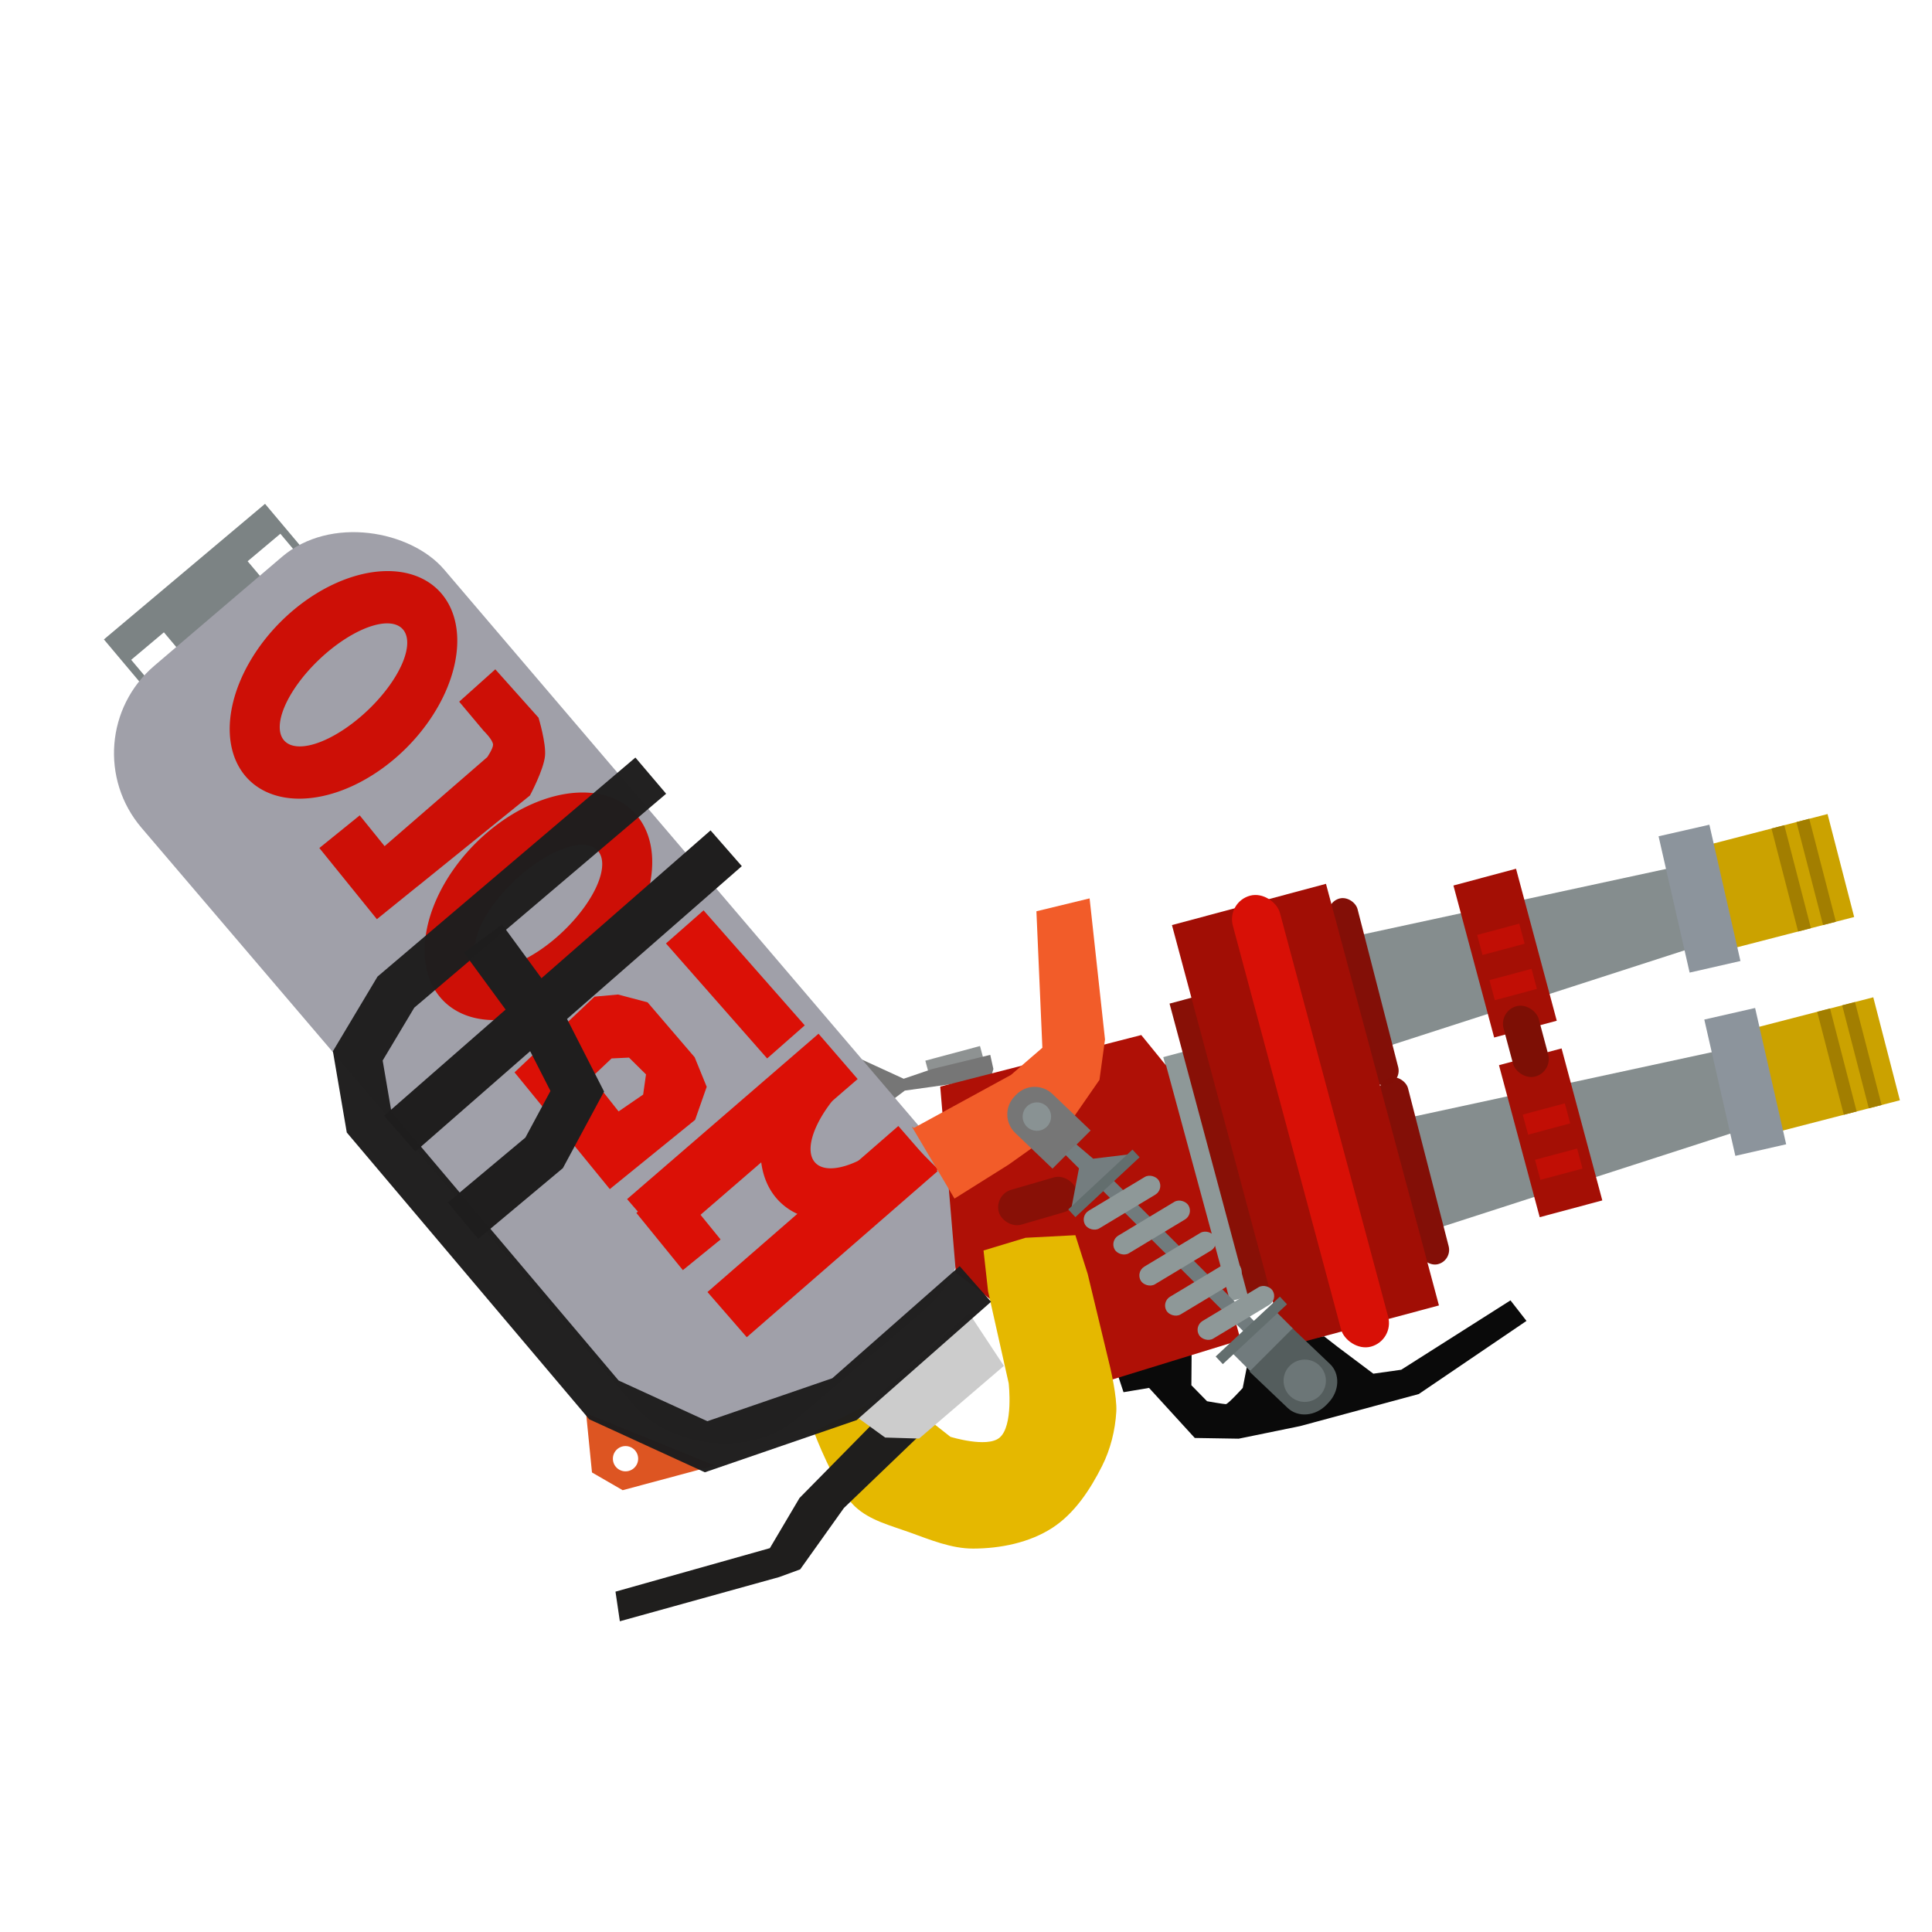 <?xml version="1.0" encoding="UTF-8" standalone="no"?>
<!-- Created with Inkscape (http://www.inkscape.org/) -->

<svg
   width="256"
   height="256"
   viewBox="0 0 67.733 67.733"
   version="1.1"
   id="svg5"
   xml:space="preserve"
   inkscape:version="1.2.1 (9c6d41e410, 2022-07-14, custom)"
   sodipodi:docname="hydra.svg"
   inkscape:export-filename="hydra.png"
   inkscape:export-xdpi="96"
   inkscape:export-ydpi="96"
   xmlns:inkscape="http://www.inkscape.org/namespaces/inkscape"
   xmlns:sodipodi="http://sodipodi.sourceforge.net/DTD/sodipodi-0.dtd"
   xmlns:xlink="http://www.w3.org/1999/xlink"
   xmlns="http://www.w3.org/2000/svg"
   xmlns:svg="http://www.w3.org/2000/svg"><sodipodi:namedview
     id="namedview7"
     pagecolor="#505050"
     bordercolor="#eeeeee"
     borderopacity="1"
     inkscape:showpageshadow="0"
     inkscape:pageopacity="0"
     inkscape:pagecheckerboard="0"
     inkscape:deskcolor="#505050"
     inkscape:document-units="mm"
     showgrid="false"
     inkscape:zoom="1.5493151"
     inkscape:cx="-28.722368"
     inkscape:cy="219.12908"
     inkscape:window-width="1916"
     inkscape:window-height="1036"
     inkscape:window-x="0"
     inkscape:window-y="20"
     inkscape:window-maximized="1"
     inkscape:current-layer="layer1" /><defs
     id="defs2"><linearGradient
       id="linearGradient29808"
       inkscape:swatch="solid"><stop
         style="stop-color:#000000;stop-opacity:1;"
         offset="0"
         id="stop29806" /></linearGradient><linearGradient
       id="linearGradient29800"
       inkscape:swatch="solid"><stop
         style="stop-color:#000000;stop-opacity:1;"
         offset="0"
         id="stop29798" /></linearGradient><linearGradient
       id="linearGradient29794"
       inkscape:swatch="solid"><stop
         style="stop-color:#1f1e1e;stop-opacity:1;"
         offset="0"
         id="stop29792" /></linearGradient><linearGradient
       id="linearGradient29788"
       inkscape:swatch="solid"><stop
         style="stop-color:#000000;stop-opacity:1;"
         offset="0"
         id="stop29786" /></linearGradient><linearGradient
       inkscape:collect="always"
       xlink:href="#linearGradient29794"
       id="linearGradient29796"
       x1="11.669"
       y1="39.075"
       x2="33.996"
       y2="39.075"
       gradientUnits="userSpaceOnUse" /><linearGradient
       inkscape:collect="always"
       xlink:href="#linearGradient29794"
       id="linearGradient29802"
       x1="16.343"
       y1="33.955"
       x2="19.625"
       y2="33.955"
       gradientUnits="userSpaceOnUse" /><linearGradient
       inkscape:collect="always"
       xlink:href="#linearGradient29794"
       id="linearGradient29810"
       x1="13.464"
       y1="34.743"
       x2="26.007"
       y2="34.743"
       gradientUnits="userSpaceOnUse" /></defs><g
     inkscape:label="Layer 1"
     inkscape:groupmode="layer"
     id="layer1"><rect
       style="fill:#797e7e;fill-opacity:0.843;stroke:none;stroke-width:0.265;stroke-dasharray:none;stroke-opacity:1;paint-order:stroke fill markers"
       id="rect57581"
       width="1.984"
       height="0.642"
       x="21.711"
       y="44.315"
       transform="rotate(-15)" /><path
       style="fill:#0a0a0a;stroke:none;stroke-width:0.265px;stroke-linecap:butt;stroke-linejoin:miter;stroke-opacity:1;fill-opacity:1"
       d="m 39.182,48.183 0.207,0.625 0.895,-0.15 1.603,1.755 1.54,0.025 2.156,-0.442 4.157,-1.123 3.776,-2.564 -0.561,-0.72 -3.83,2.432 -0.978,0.138 -1.258,-0.945 -0.472,-0.367 -2.578,0.432 -0.271,1.38 c 0,0 -0.512,0.568 -0.593,0.568 -0.081,0 -0.658,-0.102 -0.658,-0.102 l -0.549,-0.561 0.007,-0.885 v -0.278 z"
       id="path56561" /><rect
       style="fill:#8e9898;fill-opacity:1;stroke:none;stroke-width:0.265;stroke-dasharray:none;stroke-opacity:1;paint-order:stroke fill markers"
       id="rect52295"
       width="0.794"
       height="8.876"
       x="29.801"
       y="46.354"
       ry="0"
       transform="rotate(-15)" /><rect
       style="fill:#881006;fill-opacity:1;stroke:none;stroke-width:0.265;stroke-dasharray:none;stroke-opacity:1;paint-order:stroke fill markers"
       id="rect52297"
       width="1.408"
       height="10.845"
       x="30.499"
       y="44.598"
       ry="0"
       transform="rotate(-15)" /><path
       style="fill:#767676;stroke:none;stroke-width:0.265px;stroke-linecap:butt;stroke-linejoin:miter;stroke-opacity:1;fill-opacity:1"
       d="m 34.717,36.982 -2.033,0.495 -1.003,0.342 -1.634,-0.75 0.806,1.819 0.868,-0.653 3.004,-0.422 0.102,-0.334 z"
       id="path41164" /><path
       id="rect29914"
       style="display:inline;fill:#7c8384;stroke-width:1.665;paint-order:stroke fill markers"
       d="M -4.26 19.499 L -11.643 19.5 L -11.643 21.655 L -4.26 21.655 L -4.26 19.499 z M -4.524 20.647 L -4.524 21.614 L -6.022 21.614 L -6.022 20.646 L -4.524 20.647 z M -9.873 20.663 L -9.873 21.631 L -11.371 21.631 L -11.371 20.663 L -9.873 20.663 z "
       transform="rotate(-40.07)" /><path
       id="path30676"
       style="display:inline;fill:#dd5522;fill-opacity:1;stroke:none;stroke-width:0.265px;stroke-linecap:butt;stroke-linejoin:miter;stroke-opacity:1"
       d="m 20.548,49.547 0.206,2.075 1.076,0.622 3.23,-0.866 z m 1.382,1.15 c 0.245,-1.7e-5 0.443,0.198 0.443,0.443 1.7e-5,0.245 -0.198,0.443 -0.443,0.443 -0.245,1.7e-5 -0.443,-0.198 -0.443,-0.443 -1.7e-5,-0.245 0.198,-0.443 0.443,-0.443 z"
       sodipodi:nodetypes="cccccccccc" /><g
       id="g18385"
       style="display:inline"><rect
         style="fill:#cba200;fill-opacity:1;stroke-width:0.633;paint-order:stroke fill markers"
         id="rect13670"
         width="4.283"
         height="3.729"
         x="50.553"
         y="50.285"
         transform="rotate(-14.491)" /><rect
         style="fill:#a27e00;fill-opacity:1;stroke-width:0.633;paint-order:stroke fill markers"
         id="rect15112"
         width="0.464"
         height="3.729"
         x="52.806"
         y="50.285"
         transform="rotate(-14.491)" /><rect
         style="fill:#a27e00;fill-opacity:1;stroke-width:0.633;paint-order:stroke fill markers"
         id="rect16770"
         width="0.464"
         height="3.729"
         x="53.71"
         y="50.285"
         transform="rotate(-14.491)" /><path
         style="fill:#858d8e;fill-opacity:1;stroke:none;stroke-width:0.265px;stroke-linecap:butt;stroke-linejoin:miter;stroke-opacity:1"
         d="m 49.26,39.211 11.102,-2.398 0.929,2.726 -11.371,3.674 z"
         id="path17601" /><rect
         style="fill:#8c949c;fill-opacity:1;stroke-width:0.633;paint-order:stroke fill markers"
         id="rect16837"
         width="1.827"
         height="4.901"
         x="50.316"
         y="48.125"
         transform="rotate(-12.836)" /></g><g
       id="g18397"
       transform="translate(-1.603,-6.425)"
       style="display:inline"><rect
         style="fill:#cba200;fill-opacity:1;stroke-width:0.633;paint-order:stroke fill markers"
         id="rect18387"
         width="4.283"
         height="3.729"
         x="50.553"
         y="50.285"
         transform="rotate(-14.491)" /><rect
         style="fill:#a27e00;fill-opacity:1;stroke-width:0.633;paint-order:stroke fill markers"
         id="rect18389"
         width="0.464"
         height="3.729"
         x="52.806"
         y="50.285"
         transform="rotate(-14.491)" /><rect
         style="fill:#a27e00;fill-opacity:1;stroke-width:0.633;paint-order:stroke fill markers"
         id="rect18391"
         width="0.464"
         height="3.729"
         x="53.71"
         y="50.285"
         transform="rotate(-14.491)" /><path
         style="fill:#858d8e;fill-opacity:1;stroke:none;stroke-width:0.265px;stroke-linecap:butt;stroke-linejoin:miter;stroke-opacity:1"
         d="m 49.26,39.211 11.102,-2.398 0.929,2.726 -11.371,3.674 z"
         id="path18393" /><rect
         style="fill:#8c949c;fill-opacity:1;stroke-width:0.633;paint-order:stroke fill markers"
         id="rect18395"
         width="1.827"
         height="4.901"
         x="50.316"
         y="48.125"
         transform="rotate(-12.836)" /></g><rect
       style="fill:#830e06;fill-opacity:0.996;stroke:none;stroke-width:0.265;stroke-dasharray:none;stroke-opacity:1;paint-order:stroke fill markers"
       id="rect56479"
       width="1.033"
       height="6.752"
       x="37.267"
       y="48.731"
       ry="0.517"
       transform="rotate(-14.428)" /><rect
       style="fill:#830e06;fill-opacity:0.996;stroke:none;stroke-width:0.265;stroke-dasharray:none;stroke-opacity:1;paint-order:stroke fill markers"
       id="rect54614"
       width="1.033"
       height="6.752"
       x="37.118"
       y="42.208"
       ry="0.517"
       transform="rotate(-14.428)" /><rect
       style="display:inline;fill:#a10e05;fill-opacity:1;stroke:none;stroke-width:0.265;stroke-dasharray:none;stroke-opacity:1;paint-order:stroke fill markers"
       id="rect53170"
       width="5.59"
       height="15.303"
       x="31.293"
       y="41.961"
       transform="rotate(-15)" /><g
       id="g21818"
       style="display:inline"><rect
         style="fill:#a40f05;fill-opacity:1;stroke:none;stroke-width:0.633;paint-order:stroke fill markers"
         id="rect18451"
         width="2.272"
         height="5.517"
         x="41.184"
         y="43.175"
         transform="rotate(-15)" /><rect
         style="fill:#c10e05;fill-opacity:1;stroke:none;stroke-width:0.633;paint-order:stroke fill markers"
         id="rect21041"
         width="1.528"
         height="0.728"
         x="41.539"
         y="45.064"
         transform="rotate(-15)" /><rect
         style="fill:#c10e05;fill-opacity:1;stroke:none;stroke-width:0.633;paint-order:stroke fill markers"
         id="rect21802"
         width="1.528"
         height="0.728"
         x="41.545"
         y="46.706"
         transform="rotate(-15)" /></g><g
       id="g21813"
       style="display:inline"><rect
         style="fill:#a40f05;fill-opacity:1;stroke:none;stroke-width:0.633;paint-order:stroke fill markers"
         id="rect21804"
         width="2.272"
         height="5.517"
         x="41.096"
         y="49.673"
         transform="rotate(-15)" /><rect
         style="fill:#c10e05;fill-opacity:1;stroke:none;stroke-width:0.633;paint-order:stroke fill markers"
         id="rect21806"
         width="1.528"
         height="0.728"
         x="41.452"
         y="51.562"
         transform="rotate(-15)" /><rect
         style="fill:#c10e05;fill-opacity:1;stroke:none;stroke-width:0.633;paint-order:stroke fill markers"
         id="rect21808"
         width="1.528"
         height="0.728"
         x="41.458"
         y="53.204"
         transform="rotate(-15)" /></g><rect
       style="fill:#7d0f05;fill-opacity:1;stroke:none;stroke-width:0.633;paint-order:stroke fill markers"
       id="rect21872"
       width="1.276"
       height="2.552"
       x="41.585"
       y="47.834"
       ry="0.638"
       transform="rotate(-15)" /><rect
       style="fill:#a0a0a9;fill-opacity:1;stroke:none;stroke-width:0.633;paint-order:stroke fill markers"
       id="rect22037"
       width="13.948"
       height="34.699"
       x="-15.061"
       y="21.268"
       ry="4.03"
       transform="rotate(-40.467)" /><path
       id="path25181"
       style="fill:#cd0f06;fill-opacity:1;stroke:none;stroke-width:0.643;paint-order:stroke fill markers"
       d="M 23.693 4.624 A 4.699 3.121 90 0 0 22.372 8.463 A 4.699 3.121 90 0 0 25.493 13.162 A 4.699 3.121 90 0 0 28.615 8.463 A 4.699 3.121 90 0 0 25.493 3.764 A 4.699 3.121 90 0 0 23.693 4.624 z M 25.069 5.838 A 1.232 2.852 1.49 0 1 25.544 5.613 A 1.232 2.852 1.49 0 1 26.726 8.441 A 1.232 2.852 1.49 0 1 25.443 11.314 A 1.232 2.852 1.49 0 1 24.261 8.485 A 1.232 2.852 1.49 0 1 25.069 5.838 z "
       transform="rotate(45)" /><path
       id="path26113"
       style="fill:#db1006;fill-opacity:1;stroke:none;stroke-width:0.643;paint-order:stroke fill markers"
       d="M 28.468 36.573 A 3.121 4.699 45 0 0 28.445 36.595 A 3.121 4.699 45 0 0 27.329 42.125 A 3.121 4.699 45 0 0 32.859 41.009 A 3.121 4.699 45 0 0 32.881 40.987 L 31.546 39.651 A 1.232 2.852 46.49 0 1 31.539 39.659 A 1.232 2.852 46.49 0 1 28.6 40.782 A 1.232 2.852 46.49 0 1 29.765 37.947 A 1.232 2.852 46.49 0 1 29.804 37.91 L 28.468 36.573 z " /><path
       id="rect28103"
       style="fill:#cd0f06;stroke-width:0.633;paint-order:stroke fill markers"
       transform="rotate(51.042)"
       d="m 31.381,3.404 c 0,0 -0.106,-0.348 -0.209,-0.429 C 31.036,2.868 30.582,2.925 30.582,2.925 l -1.331,0.024 -0.086,-1.698 2.271,-0.112 c 0,0 0.864,0.349 1.187,0.668 0.352,0.347 0.745,1.281 0.745,1.281 V 8.167 H 31.546 Z M 30.158,9.987 V 8.167 h 3.208 V 9.987 Z" /><path
       id="path28108"
       style="fill:#db1006;stroke:none;stroke-width:0.265px;stroke-linecap:butt;stroke-linejoin:miter;stroke-opacity:1;fill-opacity:1"
       d="M 21.668 34.866 L 20.845 34.941 L 18.039 37.595 L 21.379 41.688 L 24.37 39.26 L 24.776 38.102 L 24.354 37.066 L 22.704 35.141 L 21.668 34.866 z M 22.052 37.078 L 22.648 37.667 L 22.548 38.374 L 21.687 38.965 L 20.741 37.769 L 21.441 37.107 L 22.052 37.078 z " /><rect
       style="fill:#db1006;fill-opacity:1;stroke:none;stroke-width:0.633;paint-order:stroke fill markers"
       id="rect28664"
       width="1.756"
       height="5.37"
       x="-4.32"
       y="40.255"
       transform="rotate(-41.343)" /><rect
       style="fill:#db1006;fill-opacity:1;stroke:none;stroke-width:0.633;paint-order:stroke fill markers"
       id="rect28670"
       width="8.869"
       height="2.099"
       x="-10.848"
       y="46.184"
       transform="rotate(-40.826)" /><rect
       style="fill:#db1006;fill-opacity:1;stroke:none;stroke-width:0.633;paint-order:stroke fill markers"
       id="rect28672"
       width="8.869"
       height="2.099"
       x="-11.017"
       y="50.454"
       transform="rotate(-41.021)" /><rect
       style="fill:#db1006;fill-opacity:1;stroke:none;stroke-width:0.633;paint-order:stroke fill markers"
       id="rect28674"
       width="1.704"
       height="2.586"
       x="-9.517"
       y="47.067"
       transform="rotate(-39.114)" /><path
       id="path28676"
       style="fill:#cd0f06;fill-opacity:1;stroke:none;stroke-width:0.643;paint-order:stroke fill markers"
       d="m 20.319,27.786 a 3.121,4.699 45 0 0 -3.649,1.78 3.121,4.699 45 0 0 -1.116,5.53 3.121,4.699 45 0 0 5.53,-1.116 3.121,4.699 45 0 0 1.116,-5.53 A 3.121,4.699 45 0 0 20.319,27.786 Z m 0.114,1.831 a 1.232,2.852 46.49 0 1 0.496,0.177 1.232,2.852 46.49 0 1 -1.164,2.836 1.232,2.852 46.49 0 1 -2.939,1.123 1.232,2.852 46.49 0 1 1.165,-2.835 1.232,2.852 46.49 0 1 2.443,-1.301 z" /><path
       style="fill:none;stroke:url(#linearGradient29802);stroke-width:1.665;stroke-linecap:butt;stroke-linejoin:miter;stroke-dasharray:none;stroke-opacity:1"
       d="m 16.932,32.903 1.89,2.579 1.416,2.776 -1.161,2.159 -2.845,2.38"
       id="path29784"
       sodipodi:nodetypes="ccccc" /><path
       style="fill:none;stroke:url(#linearGradient29810);stroke-width:1.665;stroke-linecap:butt;stroke-linejoin:miter;stroke-opacity:1;stroke-dasharray:none"
       d="M 25.459,29.739 14.012,39.747"
       id="path29804" /><path
       style="display:inline;fill:#af1006;fill-opacity:1;stroke:none;stroke-width:0.265px;stroke-linecap:butt;stroke-linejoin:miter;stroke-opacity:1"
       d="m 32.963,38.095 0.549,6.524 5.033,3.883 4.948,-1.523 -2.609,-9.619 -0.873,-1.073 z"
       id="path39254" /><path
       style="display:inline;fill:#e5b800;fill-opacity:1;stroke:none;stroke-width:0.265px;stroke-linecap:butt;stroke-linejoin:miter;stroke-opacity:1"
       d="m 35.953,43.395 -1.472,0.445 0.159,1.427 0.723,3.227 c 0,0 0.174,1.498 -0.323,1.911 -0.442,0.366 -1.72,-0.033 -1.72,-0.033 l -1.993,-1.568 -2.795,1.386 c 0,0 0.719,1.946 1.449,2.632 0.511,0.48 1.242,0.66 1.901,0.897 0.725,0.261 1.469,0.574 2.239,0.572 0.955,-0.003 1.971,-0.207 2.773,-0.727 0.779,-0.505 1.327,-1.341 1.744,-2.17 0.295,-0.586 0.459,-1.248 0.498,-1.903 0.031,-0.521 -0.214,-1.55 -0.214,-1.55 l -0.789,-3.279 -0.432,-1.358 z"
       id="path31372"
       sodipodi:nodetypes="ccccscccsssssscccc" /><rect
       style="display:inline;fill:#881006;fill-opacity:1;stroke:none;stroke-width:0.265;stroke-dasharray:none;stroke-opacity:1;paint-order:stroke fill markers"
       id="rect40748"
       width="2.825"
       height="1.272"
       x="21.759"
       y="49.952"
       ry="0.636"
       transform="rotate(-16.214)" /><path
       style="display:inline;fill:#f25c29;fill-opacity:1;stroke:none;stroke-width:0.265;stroke-linecap:butt;stroke-linejoin:miter;stroke-dasharray:none;stroke-opacity:1"
       d="m 32.039,39.544 3.404,-1.859 1.101,-0.953 -0.209,-4.784 1.865,-0.452 0.54,4.946 -0.194,1.416 -0.968,1.398 -2.222,1.577 -1.893,1.188 -1.497,-2.526 z"
       id="path36492" /><rect
       style="fill:#717b7d;fill-opacity:1;stroke:none;stroke-width:0.265;stroke-dasharray:none;stroke-opacity:1;paint-order:stroke fill markers"
       id="rect48650"
       width="2.112"
       height="0.914"
       x="-2.994"
       y="64.091"
       transform="rotate(-45)" /><path
       id="path42404"
       style="display:inline;fill:#545d5d;fill-opacity:1;stroke:none;stroke-width:0.282;stroke-dasharray:none;stroke-opacity:1;paint-order:stroke fill markers"
       d="m 45.814,49.586 c 0.247,-0.021 0.497,-0.135 0.694,-0.34 l 0.063,-0.066 c 0.393,-0.409 0.418,-1.016 0.055,-1.362 l -1.309,-1.245 -1.513,1.513 1.339,1.274 c 0.182,0.173 0.425,0.246 0.671,0.226 z" /><circle
       style="fill:#6c7677;fill-opacity:1;stroke:none;stroke-width:0.265;stroke-dasharray:none;stroke-opacity:1;paint-order:stroke fill markers"
       id="path42458"
       cx="45.742"
       cy="48.407"
       r="0.742" /><g
       id="g45433"
       transform="translate(2.317,-1.119)"><path
         id="rect42399"
         style="fill:#767676;fill-opacity:1;stroke:none;stroke-width:0.265;stroke-dasharray:none;stroke-opacity:1;paint-order:stroke fill markers"
         d="m 33.939,39.222 c -0.231,0.005 -0.46,0.099 -0.634,0.28 l -0.056,0.058 c -0.347,0.362 -0.334,0.933 0.028,1.28 l 1.305,1.249 1.337,-1.337 -1.335,-1.277 c -0.181,-0.173 -0.414,-0.257 -0.645,-0.252 z" /><circle
         style="fill:#899293;fill-opacity:1;stroke:none;stroke-width:0.178;stroke-dasharray:none;stroke-opacity:1;paint-order:stroke fill markers"
         id="circle44808"
         cx="34.034"
         cy="40.265"
         r="0.498" /></g><path
       style="fill:#747d7f;stroke:none;stroke-width:0.265px;stroke-linecap:butt;stroke-linejoin:miter;stroke-opacity:1;fill-opacity:1"
       d="m 37.335,40.469 0.492,0.492 -0.261,1.371 2.002,-1.86 -1.243,0.15 -0.595,-0.506 z"
       id="path45435" /><rect
       style="fill:#717b7d;fill-opacity:1;stroke:none;stroke-width:0.265;stroke-dasharray:none;stroke-opacity:1;paint-order:stroke fill markers"
       id="rect49256"
       width="0.519"
       height="7.112"
       x="-2.179"
       y="56.823"
       transform="rotate(-45)" /><rect
       style="fill:#636e6e;fill-opacity:1;stroke:none;stroke-width:0.265;stroke-dasharray:none;stroke-opacity:1;paint-order:stroke fill markers"
       id="rect47214"
       width="3.077"
       height="0.367"
       x="-1.516"
       y="56.553"
       ry="0"
       transform="rotate(-42.988)" /><rect
       style="fill:#636e6e;fill-opacity:1;stroke:none;stroke-width:0.265;stroke-dasharray:none;stroke-opacity:1;paint-order:stroke fill markers"
       id="rect48596"
       width="3.077"
       height="0.367"
       x="-1.25"
       y="63.847"
       ry="0"
       transform="rotate(-42.988)" /><rect
       style="fill:#8e9898;fill-opacity:1;stroke:none;stroke-width:0.265;stroke-dasharray:none;stroke-opacity:1;paint-order:stroke fill markers"
       id="rect51888"
       width="3.014"
       height="0.722"
       x="10.445"
       y="56.051"
       ry="0.361"
       transform="rotate(-31.05)" /><rect
       style="fill:#8e9898;fill-opacity:1;stroke:none;stroke-width:0.265;stroke-dasharray:none;stroke-opacity:1;paint-order:stroke fill markers"
       id="rect52235"
       width="3.014"
       height="0.722"
       x="10.885"
       y="57.333"
       ry="0.361"
       transform="rotate(-31.05)" /><rect
       style="fill:#8e9898;fill-opacity:1;stroke:none;stroke-width:0.265;stroke-dasharray:none;stroke-opacity:1;paint-order:stroke fill markers"
       id="rect52237"
       width="3.014"
       height="0.722"
       x="11.105"
       y="58.736"
       ry="0.361"
       transform="rotate(-31.05)" /><rect
       style="fill:#8e9898;fill-opacity:1;stroke:none;stroke-width:0.265;stroke-dasharray:none;stroke-opacity:1;paint-order:stroke fill markers"
       id="rect52239"
       width="3.014"
       height="0.722"
       x="11.334"
       y="60.105"
       ry="0.361"
       transform="rotate(-31.05)" /><rect
       style="fill:#8e9898;fill-opacity:1;stroke:none;stroke-width:0.265;stroke-dasharray:none;stroke-opacity:1;paint-order:stroke fill markers"
       id="rect52241"
       width="3.014"
       height="0.722"
       x="11.872"
       y="61.421"
       ry="0.361"
       transform="rotate(-31.05)" /><path
       style="display:inline;fill:#1f1e1d;fill-opacity:1;stroke:none;stroke-width:0.265px;stroke-linecap:butt;stroke-linejoin:miter;stroke-opacity:1"
       d="m 30.573,49.935 -2.543,2.582 -1.04,1.759 -5.412,1.525 0.153,1.038 5.584,-1.549 0.738,-0.27 1.534,-2.153 2.697,-2.588 z"
       id="path35731" /><path
       style="fill:#cccccc;stroke:none;stroke-width:0.265px;stroke-linecap:butt;stroke-linejoin:miter;stroke-opacity:1;fill-opacity:1"
       d="m 33.973,46.036 1.222,1.85 -2.973,2.548 -1.191,-0.036 -1.031,-0.747 z"
       id="path32202" /><rect
       style="display:inline;fill:#d81006;fill-opacity:1;stroke:none;stroke-width:0.265;stroke-dasharray:none;stroke-opacity:1;paint-order:stroke fill markers"
       id="rect54353"
       width="1.71"
       height="16.368"
       x="33.35"
       y="41.674"
       transform="rotate(-15)"
       ry="0.855" /><path
       style="fill:none;fill-opacity:0;stroke:url(#linearGradient29796);stroke-width:1.665;stroke-linecap:butt;stroke-linejoin:miter;stroke-dasharray:none;stroke-opacity:0.984"
       d="m 34.194,45.014 -4.588,4.039 -4.851,1.668 -3.582,-1.642 -8.233,-9.739 -0.397,-2.322 1.336,-2.235 8.936,-7.59"
       id="path28678"
       sodipodi:nodetypes="cccccccc" /></g></svg>
